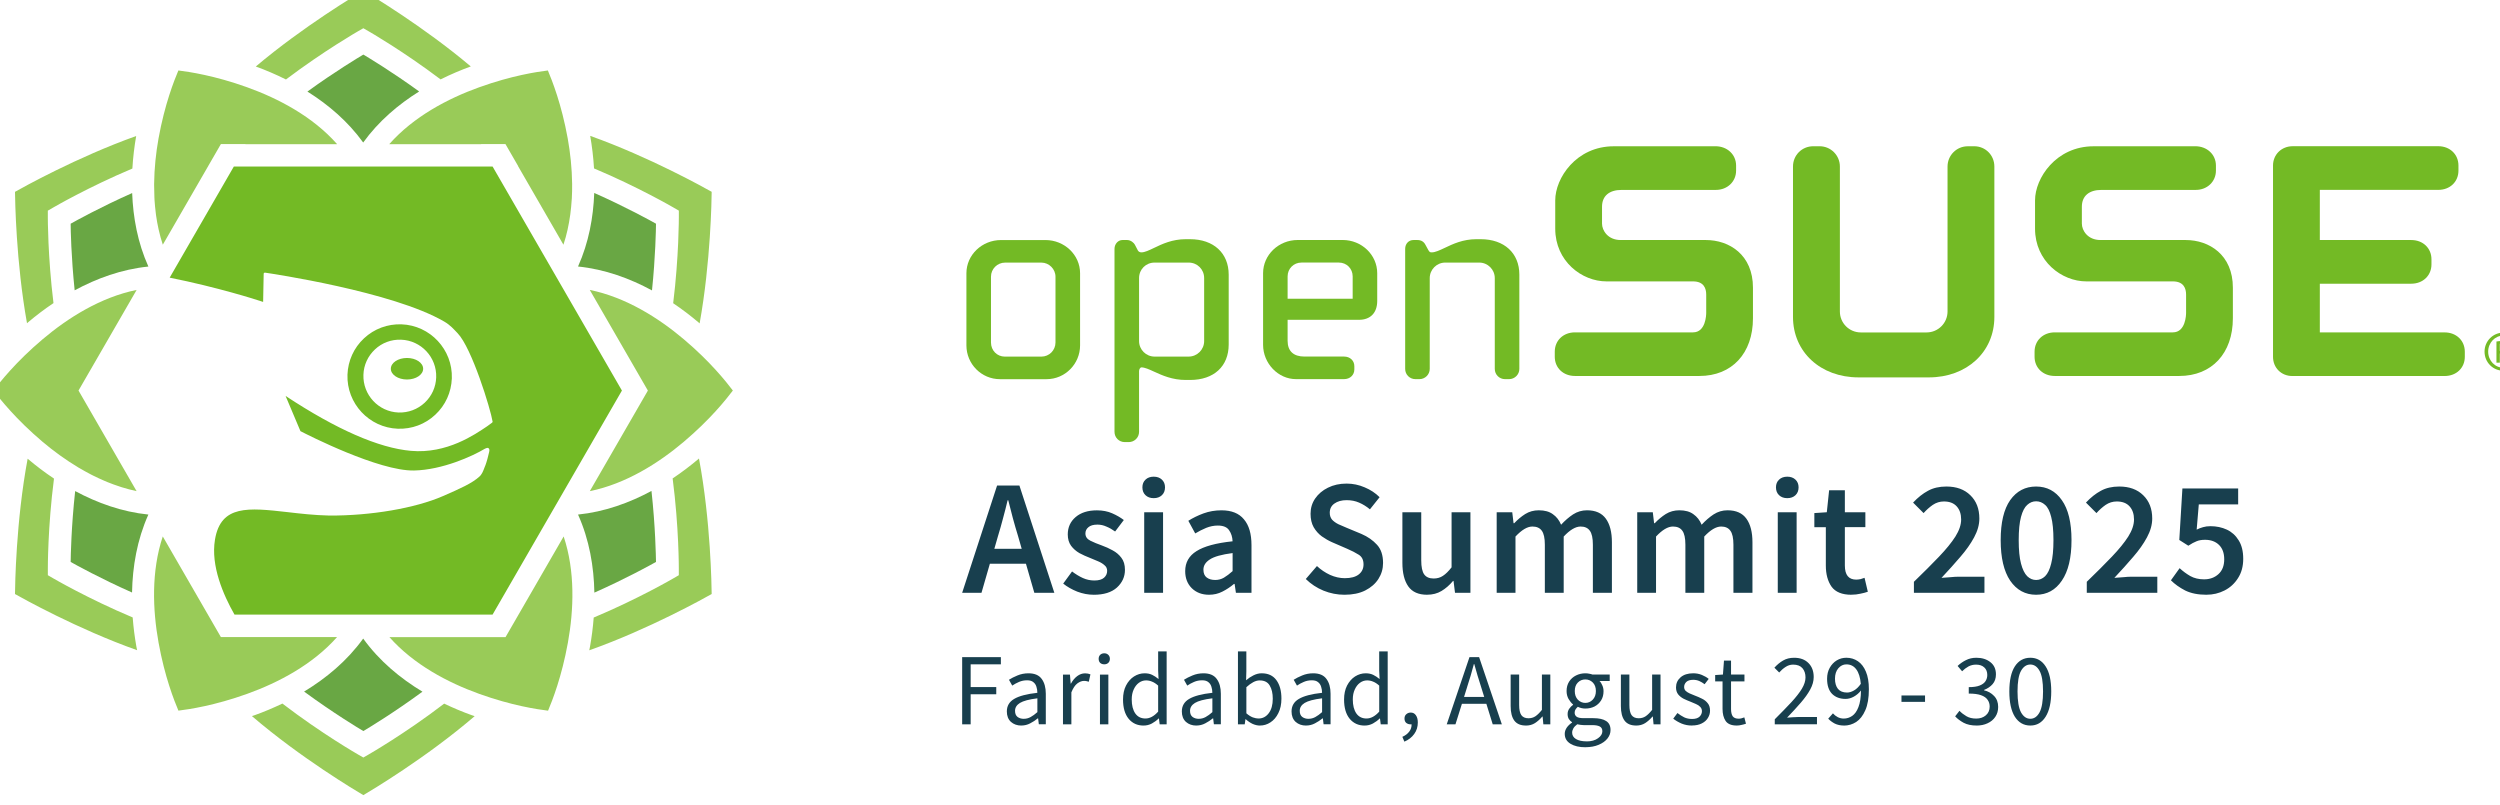 <?xml version="1.0" encoding="UTF-8" standalone="no"?>
<!-- Created with Inkscape (http://www.inkscape.org/) -->

<svg
   width="596.979"
   height="192.228"
   viewBox="0 0 157.951 50.86"
   version="1.1"
   id="svg1"
   xml:space="preserve"
   xmlns="http://www.w3.org/2000/svg"
   xmlns:svg="http://www.w3.org/2000/svg"><defs
     id="defs1" /><g
     id="g981"
     transform="matrix(1.584,0,0,1.584,-3406.8,-5102.399)"><g
       id="g980"><g
         id="g1828"
         transform="matrix(1.441,0,0,1.441,1999.537,3106.708)"
         style="fill:#73ba25;fill-opacity:1;stroke-width:1.024"><path
           d="m 149.612,83.51 c -1.046,0 -1.622,0.885 -1.622,1.496 v 0.785 c 0,0.901 0.736,1.459 1.418,1.459 h 2.396 c 0.302,0 0.365,0.198 0.365,0.364 v 0.507 c 0,0.054 -0.011,0.54 -0.365,0.54 h -3.268 c -0.325,0 -0.559,0.226 -0.559,0.535 v 0.14 c 0,0.308 0.235,0.532 0.559,0.532 h 3.445 c 0.901,0 1.482,-0.627 1.482,-1.597 v -0.847 c 0,-0.911 -0.655,-1.319 -1.305,-1.319 h -2.357 c -0.355,0 -0.516,-0.266 -0.516,-0.454 v -0.468 c 0,-0.295 0.197,-0.465 0.541,-0.465 h 2.609 c 0.32,0 0.561,-0.23 0.561,-0.534 v -0.14 c 0,-0.305 -0.245,-0.535 -0.572,-0.535 h -2.813 z"
           id="path1819"
           style="fill:#73ba25;fill-opacity:1;stroke-width:0.138" /><path
           d="m 159.408,83.51 c -0.309,0 -0.559,0.251 -0.559,0.561 v 4.012 c 0,0.321 -0.262,0.58 -0.58,0.58 h -1.821 c -0.319,0 -0.579,-0.258 -0.579,-0.58 V 84.07 c 0,-0.309 -0.251,-0.561 -0.561,-0.561 h -0.176 c -0.314,0 -0.561,0.248 -0.561,0.561 v 4.164 c 0,0.969 0.763,1.673 1.814,1.673 h 1.948 c 1.049,0 1.812,-0.703 1.812,-1.673 V 84.07 c 0,-0.313 -0.246,-0.561 -0.559,-0.561 h -0.177 z"
           id="path1820"
           style="fill:#73ba25;fill-opacity:1;stroke-width:0.138" /><path
           d="m 162.894,83.51 c -1.046,0 -1.623,0.885 -1.623,1.496 v 0.785 c 0,0.901 0.737,1.459 1.42,1.459 h 2.395 c 0.302,0 0.366,0.198 0.366,0.364 v 0.507 c 0,0.054 -0.011,0.54 -0.366,0.54 h -3.269 c -0.323,0 -0.559,0.226 -0.559,0.535 v 0.14 c 0,0.308 0.236,0.532 0.559,0.532 h 3.446 c 0.901,0 1.484,-0.627 1.484,-1.597 v -0.847 c 0,-0.911 -0.657,-1.319 -1.307,-1.319 h -2.357 c -0.356,0 -0.516,-0.266 -0.516,-0.454 v -0.468 c 0,-0.295 0.197,-0.465 0.541,-0.465 h 2.611 c 0.319,0 0.559,-0.23 0.559,-0.534 v -0.14 c 0,-0.305 -0.245,-0.535 -0.573,-0.535 h -2.812 z"
           id="path1821"
           style="fill:#73ba25;fill-opacity:1;stroke-width:0.138" /><path
           d="m 167.858,84.045 v 5.292 c 0,0.304 0.229,0.532 0.533,0.532 h 4.217 c 0.325,0 0.559,-0.224 0.559,-0.532 v -0.14 c 0,-0.309 -0.235,-0.535 -0.559,-0.535 h -3.454 V 87.314 h 2.531 c 0.324,0 0.559,-0.227 0.559,-0.535 v -0.14 c 0,-0.309 -0.235,-0.534 -0.559,-0.534 h -2.531 v -1.388 h 3.278 c 0.324,0 0.559,-0.223 0.559,-0.534 v -0.14 c 0,-0.309 -0.236,-0.535 -0.559,-0.535 l -4.029,4.04e-4 c -0.31,0 -0.545,0.231 -0.545,0.536 z"
           id="path1822"
           style="fill:#73ba25;fill-opacity:1;stroke-width:0.138" /><g
           transform="matrix(0.236,0,0,0.236,16.716,-9.326)"
           stroke-width="0"
           id="g1826"
           style="fill:#73ba25;fill-opacity:1"><path
             d="m 491.25,404.37 c -2.241,0 -4.065,1.744 -4.065,3.894 v 8.461 c 0,2.184 1.765,3.963 3.929,3.963 h 5.473 c 2.164,0 3.929,-1.779 3.929,-3.963 v -8.461 c 0,-2.149 -1.825,-3.894 -4.065,-3.894 z m -1.184,12.019 v -7.726 c 0,-0.906 0.744,-1.647 1.654,-1.647 h 4.264 c 0.89,0 1.648,0.758 1.648,1.647 v 7.726 c 0,0.912 -0.738,1.653 -1.648,1.653 h -4.296 c -0.912,0 -1.622,-0.725 -1.622,-1.653 z"
             id="path1823"
             style="fill:#73ba25;fill-opacity:1;stroke-width:0" /><path
             d="m 512.91,404.27 c -1.578,0 -2.768,0.564 -3.723,1.026 -0.582,0.279 -1.086,0.52 -1.477,0.52 -0.177,0 -0.328,-0.08 -0.408,-0.211 l -0.364,-0.696 c -0.091,-0.183 -0.456,-0.541 -0.907,-0.541 h -0.541 c -0.52,0 -0.936,0.467 -0.936,1.037 v 21.461 c 0,0.673 0.531,1.203 1.203,1.203 h 0.468 c 0.667,0 1.209,-0.536 1.209,-1.203 v -7.121 c 0,-0.211 0.137,-0.439 0.276,-0.439 0.391,0 0.895,0.229 1.477,0.496 0.955,0.439 2.145,0.98 3.723,0.98 h 0.505 c 2.794,0 4.532,-1.597 4.532,-4.162 v -8.192 c 0,-2.526 -1.775,-4.157 -4.532,-4.157 h -0.505 z m -5.475,11.952 v -7.39 c 0,-1.021 0.798,-1.818 1.818,-1.818 h 3.997 c 1.021,0 1.818,0.798 1.818,1.818 v 7.39 c 0,1.003 -0.818,1.818 -1.818,1.818 h -3.997 c -1.001,0 -1.818,-0.815 -1.818,-1.818 z"
             id="path1824"
             style="fill:#73ba25;fill-opacity:1;stroke-width:0" /><path
             d="m 521.98,408.26 v 8.398 c 0,2.178 1.768,4.025 3.854,4.025 h 5.647 c 0.698,0 1.203,-0.484 1.203,-1.141 v -0.37 c 0,-0.661 -0.505,-1.135 -1.203,-1.135 h -4.639 c -1.3,0 -1.986,-0.639 -1.986,-1.854 v -2.457 h 8.369 c 1.346,0 2.142,-0.821 2.142,-2.212 v -3.256 c 0,-2.149 -1.822,-3.894 -4.054,-3.894 l -5.273,0.001 c -2.24,0.002 -4.06,1.745 -4.06,3.895 z m 2.877,0.371 c 0,-0.907 0.713,-1.619 1.621,-1.619 h 4.396 c 0.906,0 1.613,0.712 1.613,1.619 v 2.622 h -7.631 c 10e-4,-0.342 10e-4,-2.622 10e-4,-2.622 z"
             id="path1825"
             style="fill:#73ba25;fill-opacity:1;stroke-width:0" /><path
             d="m 547,404.27 c -1.573,0 -2.76,0.564 -3.718,1.021 -0.596,0.28 -1.105,0.525 -1.521,0.525 -0.183,0 -0.257,-0.023 -0.399,-0.269 l -0.331,-0.604 c -0.19,-0.382 -0.513,-0.575 -0.949,-0.575 h -0.465 c -0.562,0 -0.972,0.438 -0.972,1.037 v 14.077 c 0,0.667 0.527,1.203 1.206,1.203 h 0.465 c 0.667,0 1.211,-0.542 1.211,-1.203 v -10.65 c 0,-0.998 0.815,-1.818 1.813,-1.818 h 3.999 c 1.001,0 1.816,0.82 1.816,1.818 v 10.65 c 0,0.667 0.53,1.203 1.203,1.203 h 0.47 c 0.667,0 1.209,-0.542 1.209,-1.203 v -11.055 c 0,-2.526 -1.776,-4.157 -4.535,-4.157 z"
             id="path1826"
             style="fill:#73ba25;fill-opacity:1;stroke-width:0" /></g><g
           transform="matrix(0.236,0,0,0.236,16.716,-9.326)"
           id="g1827"
           style="fill:#73ba25;fill-opacity:1;stroke-width:1.024"><path
             d="m 667.46,415.23 c 1.218,0 2.188,0.99 2.188,2.229 0,1.257 -0.971,2.237 -2.198,2.237 -1.218,0 -2.208,-0.98 -2.208,-2.237 0,-1.238 0.99,-2.229 2.208,-2.229 z m -0.01,0.346 c -0.98,0 -1.782,0.842 -1.782,1.882 0,1.06 0.802,1.891 1.792,1.891 0.99,0.011 1.782,-0.831 1.782,-1.881 0,-1.05 -0.792,-1.892 -1.782,-1.892 z m -0.416,3.179 h -0.396 v -2.485 c 0.208,-0.03 0.406,-0.06 0.703,-0.06 0.377,0 0.624,0.079 0.772,0.188 0.149,0.108 0.229,0.276 0.229,0.515 0,0.326 -0.218,0.524 -0.485,0.604 v 0.021 c 0.218,0.039 0.366,0.237 0.416,0.604 0.06,0.387 0.118,0.535 0.158,0.614 h -0.416 c -0.06,-0.079 -0.119,-0.307 -0.168,-0.634 -0.06,-0.316 -0.218,-0.436 -0.535,-0.436 h -0.277 v 1.069 z m 0,-1.377 h 0.287 c 0.327,0 0.604,-0.118 0.604,-0.426 0,-0.218 -0.158,-0.436 -0.604,-0.436 -0.129,0 -0.218,0.01 -0.287,0.021 z"
             fill="#73ba25"
             id="path1827"
             style="fill:#73ba25;fill-opacity:1;stroke-width:1.024" /></g></g><path
         style="font-weight:600;font-size:6.541px;line-height:0.75;font-family:'Source Sans Pro';-inkscape-font-specification:'Source Sans Pro Semi-Bold';letter-spacing:0.092px;word-spacing:0px;fill:#183f4e;stroke-width:4.295;stroke-linecap:round;stroke-linejoin:round;paint-order:markers fill stroke"
         d="m 2190.568,3242.579 -0.15,0.523 h 1.092 l -0.15,-0.523 q -0.105,-0.34 -0.203,-0.7 -0.091,-0.36 -0.183,-0.713 h -0.026 q -0.085,0.36 -0.183,0.719 -0.092,0.353 -0.196,0.693 z m -1.433,2.276 1.393,-4.278 h 0.89 l 1.393,4.278 h -0.798 l -0.334,-1.158 h -1.439 l -0.334,1.158 z m 5.246,0.079 q -0.327,0 -0.654,-0.124 -0.327,-0.131 -0.562,-0.321 l 0.353,-0.484 q 0.216,0.164 0.432,0.262 0.216,0.098 0.458,0.098 0.262,0 0.386,-0.111 0.124,-0.111 0.124,-0.275 0,-0.137 -0.105,-0.222 -0.098,-0.091 -0.255,-0.157 -0.157,-0.072 -0.327,-0.137 -0.209,-0.079 -0.419,-0.19 -0.203,-0.118 -0.334,-0.294 -0.131,-0.183 -0.131,-0.451 0,-0.425 0.314,-0.693 0.314,-0.268 0.85,-0.268 0.34,0 0.608,0.118 0.268,0.118 0.464,0.268 l -0.347,0.458 q -0.17,-0.124 -0.347,-0.196 -0.17,-0.079 -0.36,-0.079 -0.242,0 -0.36,0.105 -0.118,0.098 -0.118,0.248 0,0.19 0.196,0.288 0.196,0.098 0.458,0.19 0.222,0.079 0.432,0.196 0.209,0.111 0.347,0.294 0.144,0.183 0.144,0.484 0,0.412 -0.321,0.706 -0.321,0.288 -0.929,0.288 z m 2.015,-0.079 v -3.212 h 0.752 v 3.212 z m 0.379,-3.774 q -0.203,0 -0.327,-0.118 -0.124,-0.118 -0.124,-0.314 0,-0.19 0.124,-0.307 0.124,-0.118 0.327,-0.118 0.203,0 0.327,0.118 0.124,0.118 0.124,0.307 0,0.196 -0.124,0.314 -0.124,0.118 -0.327,0.118 z m 2.205,3.853 q -0.419,0 -0.687,-0.262 -0.262,-0.262 -0.262,-0.68 0,-0.517 0.451,-0.798 0.451,-0.288 1.439,-0.392 -0.01,-0.255 -0.137,-0.438 -0.124,-0.19 -0.451,-0.19 -0.235,0 -0.464,0.092 -0.222,0.092 -0.438,0.222 l -0.275,-0.504 q 0.268,-0.17 0.602,-0.294 0.34,-0.124 0.72,-0.124 0.602,0 0.896,0.36 0.301,0.353 0.301,1.027 v 1.903 h -0.621 l -0.052,-0.353 h -0.026 q -0.216,0.183 -0.464,0.307 -0.242,0.124 -0.53,0.124 z m 0.242,-0.589 q 0.196,0 0.353,-0.092 0.164,-0.098 0.347,-0.262 v -0.72 q -0.654,0.085 -0.909,0.255 -0.255,0.164 -0.255,0.406 0,0.216 0.131,0.314 0.131,0.098 0.334,0.098 z m 5.162,0.589 q -0.432,0 -0.837,-0.164 -0.399,-0.164 -0.706,-0.464 l 0.445,-0.517 q 0.229,0.216 0.523,0.353 0.294,0.131 0.589,0.131 0.366,0 0.556,-0.15 0.19,-0.15 0.19,-0.399 0,-0.268 -0.19,-0.386 -0.183,-0.118 -0.471,-0.242 l -0.589,-0.255 q -0.209,-0.092 -0.412,-0.235 -0.196,-0.144 -0.327,-0.366 -0.124,-0.222 -0.124,-0.536 0,-0.34 0.183,-0.608 0.19,-0.275 0.51,-0.432 0.327,-0.164 0.746,-0.164 0.373,0 0.72,0.15 0.347,0.144 0.595,0.393 l -0.386,0.484 q -0.203,-0.17 -0.432,-0.268 -0.222,-0.098 -0.497,-0.098 -0.301,0 -0.49,0.137 -0.183,0.131 -0.183,0.366 0,0.164 0.092,0.275 0.098,0.105 0.255,0.183 0.157,0.072 0.334,0.144 l 0.582,0.242 q 0.379,0.164 0.621,0.432 0.242,0.262 0.242,0.726 0,0.347 -0.183,0.634 -0.183,0.288 -0.53,0.464 -0.34,0.17 -0.824,0.17 z m 3.297,0 q -0.517,0 -0.752,-0.334 -0.235,-0.334 -0.235,-0.942 v -2.015 h 0.752 v 1.917 q 0,0.399 0.118,0.562 0.118,0.164 0.379,0.164 0.209,0 0.366,-0.105 0.164,-0.105 0.347,-0.34 v -2.198 h 0.752 v 3.212 h -0.615 l -0.059,-0.471 h -0.02 q -0.209,0.249 -0.458,0.399 -0.249,0.15 -0.576,0.15 z m 2.774,-0.079 v -3.212 h 0.621 l 0.052,0.438 h 0.026 q 0.203,-0.216 0.438,-0.366 0.242,-0.15 0.543,-0.15 0.353,0 0.562,0.157 0.216,0.15 0.327,0.419 0.229,-0.248 0.477,-0.412 0.255,-0.164 0.556,-0.164 0.51,0 0.752,0.334 0.242,0.334 0.242,0.942 v 2.015 h -0.759 v -1.917 q 0,-0.399 -0.124,-0.562 -0.118,-0.164 -0.366,-0.164 -0.301,0 -0.674,0.399 v 2.244 h -0.752 v -1.917 q 0,-0.399 -0.124,-0.562 -0.118,-0.164 -0.373,-0.164 -0.301,0 -0.674,0.399 v 2.244 z m 5.606,0 v -3.212 h 0.621 l 0.052,0.438 h 0.026 q 0.203,-0.216 0.438,-0.366 0.242,-0.15 0.543,-0.15 0.353,0 0.562,0.157 0.216,0.15 0.327,0.419 0.229,-0.248 0.477,-0.412 0.255,-0.164 0.556,-0.164 0.51,0 0.752,0.334 0.242,0.334 0.242,0.942 v 2.015 h -0.759 v -1.917 q 0,-0.399 -0.124,-0.562 -0.118,-0.164 -0.366,-0.164 -0.301,0 -0.674,0.399 v 2.244 h -0.752 v -1.917 q 0,-0.399 -0.124,-0.562 -0.118,-0.164 -0.373,-0.164 -0.301,0 -0.674,0.399 v 2.244 z m 5.606,0 v -3.212 h 0.752 v 3.212 z m 0.379,-3.774 q -0.203,0 -0.327,-0.118 -0.124,-0.118 -0.124,-0.314 0,-0.19 0.124,-0.307 0.124,-0.118 0.327,-0.118 0.203,0 0.327,0.118 0.124,0.118 0.124,0.307 0,0.196 -0.124,0.314 -0.124,0.118 -0.327,0.118 z m 2.558,3.853 q -0.556,0 -0.791,-0.321 -0.229,-0.327 -0.229,-0.844 v -1.53 h -0.458 v -0.563 l 0.497,-0.033 0.092,-0.876 h 0.628 v 0.876 h 0.818 v 0.595 h -0.818 v 1.53 q 0,0.562 0.451,0.562 0.085,0 0.177,-0.02 0.092,-0.026 0.157,-0.052 l 0.131,0.556 q -0.131,0.046 -0.301,0.079 -0.164,0.039 -0.353,0.039 z m 2.493,-0.079 v -0.438 q 0.582,-0.562 1.001,-1.001 0.425,-0.445 0.654,-0.804 0.229,-0.366 0.229,-0.68 0,-0.327 -0.177,-0.523 -0.177,-0.196 -0.51,-0.196 -0.242,0 -0.445,0.137 -0.196,0.137 -0.366,0.327 l -0.419,-0.419 q 0.288,-0.307 0.595,-0.471 0.307,-0.17 0.733,-0.17 0.602,0 0.955,0.347 0.36,0.347 0.36,0.929 0,0.366 -0.209,0.752 -0.203,0.379 -0.549,0.778 -0.34,0.399 -0.752,0.837 0.164,-0.013 0.353,-0.026 0.19,-0.02 0.34,-0.02 h 1.02 v 0.641 z m 4.873,0.079 q -0.647,0 -1.033,-0.562 -0.379,-0.563 -0.379,-1.616 0,-1.053 0.379,-1.596 0.386,-0.543 1.033,-0.543 0.648,0 1.027,0.543 0.386,0.543 0.386,1.596 0,1.053 -0.386,1.616 -0.379,0.562 -1.027,0.562 z m 0,-0.589 q 0.203,0 0.36,-0.15 0.157,-0.157 0.242,-0.504 0.091,-0.347 0.091,-0.935 0,-0.589 -0.091,-0.929 -0.085,-0.34 -0.242,-0.477 -0.157,-0.144 -0.36,-0.144 -0.196,0 -0.353,0.144 -0.157,0.137 -0.248,0.477 -0.092,0.34 -0.092,0.929 0,0.589 0.092,0.935 0.091,0.347 0.248,0.504 0.157,0.15 0.353,0.15 z m 2.022,0.51 v -0.438 q 0.582,-0.562 1.001,-1.001 0.425,-0.445 0.654,-0.804 0.229,-0.366 0.229,-0.68 0,-0.327 -0.177,-0.523 -0.177,-0.196 -0.51,-0.196 -0.242,0 -0.445,0.137 -0.196,0.137 -0.366,0.327 l -0.419,-0.419 q 0.288,-0.307 0.595,-0.471 0.307,-0.17 0.733,-0.17 0.602,0 0.955,0.347 0.36,0.347 0.36,0.929 0,0.366 -0.209,0.752 -0.203,0.379 -0.549,0.778 -0.34,0.399 -0.752,0.837 0.164,-0.013 0.353,-0.026 0.19,-0.02 0.34,-0.02 h 1.02 v 0.641 z m 4.775,0.079 q -0.504,0 -0.85,-0.17 -0.34,-0.177 -0.569,-0.406 l 0.347,-0.484 q 0.19,0.177 0.425,0.314 0.235,0.131 0.549,0.131 0.347,0 0.576,-0.209 0.229,-0.209 0.229,-0.589 0,-0.373 -0.209,-0.576 -0.209,-0.203 -0.556,-0.203 -0.203,0 -0.34,0.059 -0.137,0.052 -0.327,0.177 l -0.36,-0.229 0.124,-2.054 h 2.224 v 0.634 h -1.57 l -0.085,1.007 q 0.131,-0.065 0.255,-0.098 0.131,-0.039 0.294,-0.039 0.36,0 0.654,0.137 0.294,0.137 0.471,0.425 0.183,0.288 0.183,0.739 0,0.451 -0.209,0.772 -0.203,0.321 -0.536,0.491 -0.334,0.17 -0.719,0.17 z"
         id="text1828"
         aria-label="Asia Summit 2025" /><path
         d="m 2189.135,3250.103 v -2.68 h 1.544 v 0.286 h -1.205 v 0.907 h 1.021 v 0.286 h -1.021 v 1.201 z m 2.362,0.049 q -0.249,0 -0.417,-0.147 -0.163,-0.151 -0.163,-0.417 0,-0.327 0.29,-0.498 0.294,-0.176 0.927,-0.245 0,-0.127 -0.037,-0.241 -0.033,-0.114 -0.123,-0.184 -0.086,-0.074 -0.249,-0.074 -0.172,0 -0.323,0.065 -0.151,0.065 -0.27,0.147 l -0.131,-0.233 q 0.139,-0.09 0.339,-0.172 0.204,-0.086 0.441,-0.086 0.364,0 0.527,0.225 0.163,0.221 0.163,0.592 v 1.217 h -0.278 l -0.029,-0.237 h -0.012 q -0.139,0.114 -0.306,0.2 -0.163,0.086 -0.351,0.086 z m 0.098,-0.27 q 0.143,0 0.27,-0.07 0.127,-0.069 0.27,-0.196 v -0.551 q -0.494,0.061 -0.695,0.184 -0.196,0.122 -0.196,0.315 0,0.168 0.102,0.245 0.102,0.074 0.249,0.074 z m 1.561,0.221 v -1.985 h 0.278 l 0.029,0.359 h 0.012 q 0.102,-0.188 0.249,-0.298 0.147,-0.11 0.315,-0.11 0.118,0 0.212,0.041 l -0.065,0.294 q -0.049,-0.016 -0.09,-0.024 -0.041,-0.01 -0.102,-0.01 -0.127,0 -0.266,0.102 -0.135,0.102 -0.237,0.355 v 1.275 z m 1.475,0 v -1.985 h 0.335 v 1.985 z m 0.172,-2.394 q -0.098,0 -0.163,-0.057 -0.061,-0.061 -0.061,-0.163 0,-0.098 0.061,-0.159 0.065,-0.061 0.163,-0.061 0.098,0 0.159,0.061 0.065,0.061 0.065,0.159 0,0.102 -0.065,0.163 -0.061,0.057 -0.159,0.057 z m 1.569,2.443 q -0.372,0 -0.596,-0.27 -0.225,-0.274 -0.225,-0.768 0,-0.323 0.118,-0.556 0.122,-0.237 0.319,-0.364 0.2,-0.127 0.425,-0.127 0.172,0 0.298,0.061 0.127,0.061 0.257,0.168 l -0.016,-0.339 v -0.764 h 0.339 v 2.909 h -0.278 l -0.029,-0.233 h -0.012 q -0.114,0.114 -0.27,0.2 -0.155,0.082 -0.331,0.082 z m 0.074,-0.282 q 0.261,0 0.506,-0.274 v -1.038 q -0.127,-0.114 -0.245,-0.159 -0.114,-0.049 -0.237,-0.049 -0.159,0 -0.29,0.098 -0.127,0.094 -0.204,0.266 -0.078,0.168 -0.078,0.396 0,0.355 0.143,0.56 0.143,0.2 0.405,0.2 z m 2.031,0.282 q -0.249,0 -0.417,-0.147 -0.163,-0.151 -0.163,-0.417 0,-0.327 0.29,-0.498 0.294,-0.176 0.927,-0.245 0,-0.127 -0.037,-0.241 -0.033,-0.114 -0.122,-0.184 -0.086,-0.074 -0.249,-0.074 -0.172,0 -0.323,0.065 -0.151,0.065 -0.27,0.147 l -0.131,-0.233 q 0.139,-0.09 0.339,-0.172 0.204,-0.086 0.441,-0.086 0.364,0 0.527,0.225 0.164,0.221 0.164,0.592 v 1.217 h -0.278 l -0.029,-0.237 h -0.012 q -0.139,0.114 -0.306,0.2 -0.163,0.086 -0.351,0.086 z m 0.098,-0.27 q 0.143,0 0.27,-0.07 0.127,-0.069 0.27,-0.196 v -0.551 q -0.494,0.061 -0.695,0.184 -0.196,0.122 -0.196,0.315 0,0.168 0.102,0.245 0.102,0.074 0.249,0.074 z m 2.439,0.27 q -0.139,0 -0.29,-0.065 -0.147,-0.069 -0.278,-0.188 h -0.012 l -0.029,0.204 h -0.27 v -2.909 h 0.335 v 0.792 l -0.01,0.359 q 0.135,-0.118 0.294,-0.196 0.163,-0.082 0.327,-0.082 0.388,0 0.588,0.274 0.2,0.274 0.2,0.735 0,0.339 -0.123,0.58 -0.118,0.241 -0.315,0.368 -0.192,0.127 -0.421,0.127 z m -0.057,-0.282 q 0.245,0 0.404,-0.208 0.163,-0.212 0.163,-0.58 0,-0.327 -0.122,-0.527 -0.118,-0.204 -0.4,-0.204 -0.127,0 -0.257,0.07 -0.131,0.069 -0.274,0.2 v 1.042 q 0.131,0.114 0.257,0.163 0.131,0.045 0.229,0.045 z m 1.896,0.282 q -0.249,0 -0.417,-0.147 -0.163,-0.151 -0.163,-0.417 0,-0.327 0.29,-0.498 0.294,-0.176 0.927,-0.245 0,-0.127 -0.037,-0.241 -0.033,-0.114 -0.122,-0.184 -0.086,-0.074 -0.249,-0.074 -0.172,0 -0.323,0.065 -0.151,0.065 -0.27,0.147 l -0.131,-0.233 q 0.139,-0.09 0.339,-0.172 0.204,-0.086 0.441,-0.086 0.364,0 0.527,0.225 0.164,0.221 0.164,0.592 v 1.217 h -0.278 l -0.029,-0.237 h -0.012 q -0.139,0.114 -0.306,0.2 -0.163,0.086 -0.351,0.086 z m 0.098,-0.27 q 0.143,0 0.27,-0.07 0.127,-0.069 0.27,-0.196 v -0.551 q -0.494,0.061 -0.695,0.184 -0.196,0.122 -0.196,0.315 0,0.168 0.102,0.245 0.102,0.074 0.249,0.074 z m 2.239,0.27 q -0.372,0 -0.597,-0.27 -0.225,-0.274 -0.225,-0.768 0,-0.323 0.118,-0.556 0.123,-0.237 0.319,-0.364 0.2,-0.127 0.425,-0.127 0.172,0 0.298,0.061 0.127,0.061 0.257,0.168 l -0.016,-0.339 v -0.764 h 0.339 v 2.909 h -0.278 l -0.029,-0.233 h -0.012 q -0.114,0.114 -0.27,0.2 -0.155,0.082 -0.331,0.082 z m 0.073,-0.282 q 0.262,0 0.507,-0.274 v -1.038 q -0.127,-0.114 -0.245,-0.159 -0.114,-0.049 -0.237,-0.049 -0.159,0 -0.29,0.098 -0.127,0.094 -0.204,0.266 -0.078,0.168 -0.078,0.396 0,0.355 0.143,0.56 0.143,0.2 0.404,0.2 z m 1.512,0.927 -0.082,-0.196 q 0.176,-0.078 0.274,-0.208 0.098,-0.127 0.094,-0.29 -0.01,0 -0.02,0 -0.012,0 -0.021,0 -0.098,0 -0.172,-0.057 -0.07,-0.061 -0.07,-0.176 0,-0.11 0.073,-0.172 0.074,-0.065 0.176,-0.065 0.131,0 0.204,0.106 0.078,0.106 0.078,0.29 0,0.262 -0.143,0.458 -0.143,0.2 -0.392,0.306 z m 2.505,-2.194 -0.127,0.408 h 0.805 l -0.127,-0.408 q -0.073,-0.225 -0.139,-0.445 -0.065,-0.225 -0.131,-0.458 h -0.016 q -0.061,0.233 -0.127,0.458 -0.065,0.221 -0.139,0.445 z m -0.817,1.499 0.907,-2.68 h 0.384 l 0.907,2.68 h -0.364 l -0.253,-0.817 h -0.976 l -0.257,0.817 z m 3.158,0.049 q -0.315,0 -0.462,-0.196 -0.147,-0.2 -0.147,-0.58 v -1.258 h 0.339 v 1.213 q 0,0.278 0.086,0.404 0.09,0.127 0.286,0.127 0.155,0 0.274,-0.078 0.123,-0.082 0.262,-0.257 v -1.409 h 0.335 v 1.985 h -0.278 l -0.029,-0.31 h -0.012 q -0.139,0.163 -0.294,0.262 -0.155,0.098 -0.359,0.098 z m 2.37,0.866 q -0.364,0 -0.592,-0.139 -0.229,-0.139 -0.229,-0.396 0,-0.127 0.078,-0.245 0.078,-0.114 0.212,-0.204 v -0.016 q -0.073,-0.045 -0.127,-0.127 -0.049,-0.082 -0.049,-0.196 0,-0.127 0.07,-0.221 0.069,-0.094 0.147,-0.147 v -0.016 q -0.098,-0.082 -0.18,-0.221 -0.078,-0.139 -0.078,-0.315 0,-0.216 0.102,-0.376 0.102,-0.159 0.274,-0.245 0.172,-0.086 0.372,-0.086 0.082,0 0.155,0.016 0.074,0.012 0.127,0.033 h 0.69 v 0.257 h -0.409 q 0.07,0.065 0.114,0.176 0.049,0.106 0.049,0.233 0,0.212 -0.098,0.368 -0.098,0.155 -0.261,0.241 -0.164,0.082 -0.368,0.082 -0.159,0 -0.298,-0.07 -0.053,0.045 -0.09,0.102 -0.037,0.053 -0.037,0.135 0,0.094 0.074,0.155 0.078,0.061 0.278,0.061 h 0.384 q 0.347,0 0.519,0.114 0.176,0.11 0.176,0.359 0,0.184 -0.123,0.339 -0.123,0.155 -0.347,0.249 -0.225,0.098 -0.535,0.098 z m 0,-1.769 q 0.172,0 0.294,-0.127 0.127,-0.131 0.127,-0.347 0,-0.216 -0.123,-0.339 -0.123,-0.123 -0.298,-0.123 -0.176,0 -0.298,0.123 -0.123,0.123 -0.123,0.339 0,0.216 0.123,0.347 0.127,0.127 0.298,0.127 z m 0.049,1.536 q 0.286,0 0.458,-0.127 0.172,-0.123 0.172,-0.278 0,-0.139 -0.106,-0.192 -0.102,-0.053 -0.294,-0.053 h -0.343 q -0.057,0 -0.127,-0.01 -0.065,-0.01 -0.131,-0.024 -0.106,0.078 -0.155,0.163 -0.049,0.086 -0.049,0.172 0,0.159 0.151,0.253 0.155,0.094 0.425,0.094 z m 1.978,-0.633 q -0.315,0 -0.462,-0.196 -0.147,-0.2 -0.147,-0.58 v -1.258 h 0.339 v 1.213 q 0,0.278 0.086,0.404 0.09,0.127 0.286,0.127 0.155,0 0.274,-0.078 0.122,-0.082 0.261,-0.257 v -1.409 h 0.335 v 1.985 h -0.278 l -0.029,-0.31 h -0.012 q -0.139,0.163 -0.294,0.262 -0.155,0.098 -0.359,0.098 z m 2.219,0 q -0.212,0 -0.405,-0.078 -0.192,-0.082 -0.335,-0.196 l 0.168,-0.225 q 0.131,0.102 0.27,0.172 0.139,0.065 0.315,0.065 0.196,0 0.294,-0.09 0.098,-0.094 0.098,-0.221 0,-0.102 -0.069,-0.172 -0.065,-0.07 -0.172,-0.114 -0.102,-0.049 -0.212,-0.09 -0.139,-0.053 -0.274,-0.118 -0.135,-0.07 -0.221,-0.176 -0.086,-0.11 -0.086,-0.278 0,-0.241 0.18,-0.4 0.184,-0.163 0.507,-0.163 0.184,0 0.343,0.065 0.159,0.065 0.274,0.159 l -0.163,0.212 q -0.102,-0.078 -0.212,-0.127 -0.11,-0.049 -0.241,-0.049 -0.188,0 -0.278,0.086 -0.086,0.086 -0.086,0.2 0,0.094 0.061,0.155 0.061,0.057 0.159,0.102 0.098,0.041 0.208,0.086 0.143,0.053 0.282,0.123 0.139,0.065 0.229,0.18 0.094,0.11 0.094,0.298 0,0.159 -0.086,0.294 -0.082,0.135 -0.245,0.216 -0.159,0.082 -0.396,0.082 z m 1.794,0 q -0.319,0 -0.445,-0.184 -0.122,-0.184 -0.122,-0.478 v -1.099 h -0.294 v -0.253 l 0.31,-0.02 0.041,-0.556 h 0.282 v 0.556 h 0.535 v 0.274 h -0.535 v 1.103 q 0,0.184 0.065,0.286 0.07,0.098 0.241,0.098 0.053,0 0.114,-0.016 0.061,-0.021 0.11,-0.037 l 0.065,0.253 q -0.082,0.029 -0.18,0.049 -0.094,0.024 -0.188,0.024 z m 1.516,-0.049 v -0.2 q 0.392,-0.392 0.666,-0.686 0.274,-0.298 0.417,-0.535 0.143,-0.241 0.143,-0.449 0,-0.225 -0.122,-0.368 -0.123,-0.143 -0.372,-0.143 -0.163,0 -0.302,0.094 -0.139,0.09 -0.253,0.221 l -0.192,-0.192 q 0.163,-0.18 0.347,-0.286 0.188,-0.11 0.441,-0.11 0.364,0 0.572,0.212 0.208,0.208 0.208,0.556 0,0.245 -0.139,0.498 -0.135,0.249 -0.376,0.527 -0.237,0.274 -0.547,0.596 0.106,-0.01 0.221,-0.016 0.114,-0.01 0.216,-0.01 h 0.756 v 0.29 z m 2.402,-1.818 q 0,0.253 0.118,0.404 0.123,0.147 0.364,0.147 0.131,0 0.274,-0.082 0.147,-0.082 0.274,-0.266 -0.033,-0.38 -0.18,-0.576 -0.147,-0.2 -0.396,-0.2 -0.188,0 -0.323,0.159 -0.131,0.155 -0.131,0.413 z m 0.36,1.867 q -0.208,0 -0.368,-0.078 -0.155,-0.082 -0.262,-0.196 l 0.188,-0.212 q 0.082,0.094 0.192,0.151 0.114,0.057 0.237,0.057 0.184,0 0.339,-0.106 0.155,-0.106 0.249,-0.351 0.098,-0.245 0.102,-0.662 -0.123,0.155 -0.286,0.245 -0.163,0.09 -0.327,0.09 -0.335,0 -0.539,-0.2 -0.2,-0.204 -0.2,-0.605 0,-0.249 0.106,-0.437 0.106,-0.188 0.278,-0.294 0.176,-0.106 0.384,-0.106 0.257,0 0.462,0.139 0.204,0.139 0.319,0.417 0.118,0.278 0.118,0.699 0,0.523 -0.143,0.842 -0.139,0.319 -0.364,0.466 -0.225,0.143 -0.486,0.143 z m 2.292,-0.944 v -0.257 h 0.94 v 0.257 z m 2.999,0.944 q -0.31,0 -0.519,-0.11 -0.208,-0.114 -0.339,-0.257 l 0.172,-0.221 q 0.118,0.123 0.278,0.216 0.159,0.094 0.388,0.094 0.237,0 0.388,-0.131 0.151,-0.131 0.151,-0.347 0,-0.155 -0.082,-0.27 -0.078,-0.118 -0.262,-0.184 -0.18,-0.065 -0.49,-0.065 v -0.257 q 0.278,0 0.437,-0.065 0.163,-0.065 0.233,-0.176 0.069,-0.11 0.069,-0.245 0,-0.192 -0.122,-0.302 -0.118,-0.11 -0.327,-0.11 -0.164,0 -0.302,0.073 -0.135,0.074 -0.253,0.192 l -0.18,-0.212 q 0.151,-0.143 0.335,-0.233 0.184,-0.094 0.413,-0.094 0.339,0 0.56,0.176 0.221,0.172 0.221,0.486 0,0.237 -0.131,0.388 -0.131,0.151 -0.343,0.233 v 0.016 q 0.237,0.053 0.4,0.225 0.163,0.168 0.163,0.437 0,0.229 -0.114,0.396 -0.114,0.168 -0.31,0.257 -0.192,0.09 -0.433,0.09 z m 2.141,0 q -0.392,0 -0.617,-0.351 -0.221,-0.355 -0.221,-1.009 0,-0.658 0.221,-1.001 0.225,-0.343 0.617,-0.343 0.388,0 0.609,0.343 0.225,0.343 0.225,1.001 0,0.654 -0.225,1.009 -0.221,0.351 -0.609,0.351 z m 0,-0.27 q 0.229,0 0.368,-0.257 0.139,-0.261 0.139,-0.833 0,-0.572 -0.139,-0.821 -0.139,-0.253 -0.368,-0.253 -0.229,0 -0.372,0.253 -0.139,0.249 -0.139,0.821 0,0.572 0.139,0.833 0.143,0.257 0.372,0.257 z"
         id="text1829"
         style="font-size:4.085px;line-height:0.75;font-family:'Source Sans Pro';-inkscape-font-specification:'Source Sans Pro';letter-spacing:0.057px;word-spacing:0px;fill:#183f4e;stroke-width:2.682;stroke-linecap:round;stroke-linejoin:round;paint-order:markers fill stroke"
         aria-label="Faridabad, August 29 - 30" /></g><g
       id="g942-0"
       transform="matrix(0.484,0,0,0.484,1165.68,1759.714)"><path
         id="path924-0"
         style="color:#000000;fill:#73ba25;stroke-width:0.118;stroke-linecap:square;-inkscape-stroke:none;paint-order:fill markers stroke"
         d="m 2054.556,3033.346 -5.288,9.158 c 3.936,0.792 7.066,1.787 7.701,2 0.01,-0.233 0.045,-2.317 0.045,-2.317 0,0 0,-0.047 0.029,-0.072 0.033,-0.023 0.081,-0.023 0.081,-0.023 h 5e-4 c 0.471,0.068 10.527,1.559 14.765,4.029 0.523,0.306 0.783,0.631 1.105,0.961 1.172,1.212 2.719,6.251 2.886,7.29 0.01,0.041 -0.043,0.08 -0.066,0.101 l -6e-4,-5e-4 c -0.12,0.094 -0.25,0.192 -0.382,0.279 -1.003,0.673 -3.314,2.29 -6.278,2.026 -2.663,-0.235 -6.141,-1.762 -10.335,-4.526 0.412,0.966 0.818,1.934 1.225,2.902 0.607,0.316 6.47,3.302 9.363,3.244 2.33,-0.048 4.823,-1.185 5.82,-1.785 0,0 0.219,-0.13 0.314,-0.058 0.106,0.081 0.077,0.204 0.052,0.33 -0.061,0.286 -0.201,0.808 -0.296,1.056 l -0.081,0.203 c -0.114,0.306 -0.224,0.589 -0.435,0.765 -0.588,0.534 -1.525,0.959 -2.994,1.598 -2.27,0.993 -5.955,1.626 -9.375,1.603 -1.225,-0.027 -2.408,-0.162 -3.447,-0.284 -3.184,-0.359 -5.486,-0.622 -5.964,2.27 -0.36,2.156 0.688,4.558 1.611,6.179 h 21.265 l 10.661,-18.465 -10.661,-18.465 z m 13.813,13.004 c -1.149,-0.037 -2.246,0.369 -3.086,1.153 -0.84,0.782 -1.321,1.848 -1.364,2.997 -0.079,2.37 1.781,4.367 4.149,4.454 1.155,0.039 2.248,-0.366 3.089,-1.155 0.838,-0.78 1.318,-1.846 1.363,-2.995 0.081,-2.367 -1.781,-4.369 -4.151,-4.454 z m -0.035,1.267 c 1.656,0.059 2.954,1.45 2.897,3.106 -0.026,0.799 -0.362,1.54 -0.947,2.088 -0.586,0.547 -1.352,0.832 -2.156,0.807 -1.653,-0.061 -2.95,-1.454 -2.894,-3.111 0.024,-0.801 0.368,-1.542 0.951,-2.089 0.583,-0.546 1.345,-0.83 2.149,-0.801 z m 0.49,1.506 c -0.736,0 -1.331,0.397 -1.331,0.889 0,0.488 0.595,0.886 1.331,0.886 0.736,0 1.332,-0.398 1.332,-0.886 0,-0.493 -0.596,-0.889 -1.332,-0.889 z" /><g
         id="g941-8"><path
           id="path926-4"
           style="color:#000000;fill:#99cb58;stroke-linecap:square;-inkscape-stroke:none;paint-order:fill markers stroke"
           d="m 2065.227,3018.85 c -0.552,0.326 -4.932,2.937 -8.863,6.253 0.814,0.296 1.651,0.652 2.486,1.069 3.106,-2.346 5.913,-3.957 5.913,-3.957 l 0.463,-0.266 0.463,0.266 c 0,0 2.802,1.608 5.904,3.951 0.836,-0.417 1.674,-0.773 2.489,-1.068 -3.928,-3.313 -8.302,-5.921 -8.855,-6.248 z m -15.242,6.578 v 5e-4 c -0.349,0.829 -1.128,2.785 -1.637,5.607 -0.212,1.179 -0.347,2.448 -0.362,3.739 0,4e-4 0,6e-4 0,0 -3e-4,0.032 0,0.064 0,0.096 0,0.338 0.01,0.676 0.023,1.016 0,0.082 0.01,0.163 0.012,0.244 0.022,0.344 0.056,0.686 0.099,1.029 0.01,0.065 0.014,0.129 0.023,0.193 0.055,0.392 0.124,0.781 0.211,1.167 0,0.014 0.01,0.027 0.01,0.041 0.094,0.413 0.203,0.824 0.338,1.227 v 0 l 3.744,-6.485 c -10e-5,0 -3e-4,-1e-4 -5e-4,0 l 1.043,-1.807 h 2.029 c 0,0 -0.01,0.01 -0.01,0.01 h 7.544 c 0,0 -0.01,-0.01 -0.01,-0.01 h 0.02 c -2.006,-2.265 -4.815,-3.748 -7.404,-4.679 -2.699,-0.971 -4.78,-1.275 -5.674,-1.387 z m 30.463,0 c -0.893,0.112 -2.975,0.416 -5.673,1.387 -2.59,0.932 -5.398,2.414 -7.404,4.679 h 0.015 c 0,0 0,0 -0.01,0.01 h 7.564 c 0,0 0,0 -0.01,-0.01 h 2.008 l 1.044,1.809 c 0,-5e-4 0,0 -0.01,0 l 3.745,6.487 c 7e-4,0 9e-4,0 0,-0.01 v 0.01 c 0.269,-0.804 0.445,-1.632 0.56,-2.466 0,-0.025 0.01,-0.05 0.01,-0.075 0.051,-0.387 0.088,-0.775 0.112,-1.164 0,-0.04 0,-0.08 0.01,-0.12 0.021,-0.393 0.03,-0.785 0.025,-1.175 -10e-5,-0.01 5e-4,-0.01 5e-4,-0.015 -2e-4,-10e-5 -4e-4,0 -5e-4,0 -0.015,-1.29 -0.15,-2.557 -0.362,-3.735 -0.509,-2.823 -1.288,-4.779 -1.637,-5.609 z m 3.475,5.393 c 0.15,0.851 0.259,1.752 0.315,2.681 3.657,1.538 6.529,3.213 6.529,3.213 l 0.461,0.266 v 0.533 c 0,0 0.01,3.235 -0.467,7.097 0.746,0.502 1.441,1.035 2.078,1.573 0.036,0.03 0.067,0.061 0.102,0.091 0.915,-5.077 0.986,-10.203 0.993,-10.845 -0.565,-0.319 -5.11,-2.862 -10.011,-4.61 z m -37.415,0.01 c -4.893,1.747 -9.424,4.282 -9.988,4.601 0.01,0.641 0.078,5.758 0.99,10.829 0.029,-0.025 0.055,-0.05 0.084,-0.075 0.643,-0.543 1.345,-1.08 2.098,-1.585 -0.475,-3.856 -0.466,-7.085 -0.466,-7.085 v -0.533 l 0.461,-0.266 c 0,0 2.861,-1.67 6.507,-3.204 0.055,-0.93 0.164,-1.83 0.313,-2.681 z m 0.038,12.684 c -2.966,0.604 -5.655,2.295 -7.758,4.073 -2.189,1.851 -3.493,3.502 -4.037,4.22 0.543,0.717 1.849,2.369 4.039,4.221 0.883,0.747 1.875,1.472 2.942,2.114 -2e-4,8e-4 -4e-4,0 -5e-4,0 0.029,0.017 0.06,0.032 0.089,0.049 0.301,0.179 0.608,0.35 0.921,0.513 0.076,0.039 0.151,0.078 0.228,0.116 0.3,0.15 0.605,0.29 0.914,0.423 0.08,0.034 0.158,0.07 0.239,0.102 0.341,0.139 0.686,0.264 1.037,0.377 0.046,0.015 0.091,0.033 0.137,0.047 0.409,0.127 0.823,0.24 1.244,0.326 l -4.785,-8.288 0.896,-1.552 c 4e-4,0 6e-4,0 10e-4,0 l 3.888,-6.733 c 0,3e-4 0,8e-4 0,0 z m 37.341,0 4.789,8.295 -4.786,8.289 c 2.963,-0.605 5.649,-2.295 7.75,-4.072 2.191,-1.852 3.496,-3.504 4.039,-4.221 -0.544,-0.718 -1.848,-2.369 -4.037,-4.22 -2.102,-1.777 -4.79,-3.466 -7.756,-4.072 z m 9.001,13.892 c -0.017,0.015 -0.032,0.029 -0.05,0.044 -0.649,0.548 -1.359,1.09 -2.121,1.599 0.522,4.015 0.509,7.442 0.509,7.442 v 0.533 l -0.461,0.267 c 0,0 -2.884,1.683 -6.553,3.223 -0.064,0.831 -0.169,1.639 -0.306,2.404 -0.018,0.102 -0.041,0.195 -0.06,0.295 4.931,-1.748 9.52,-4.318 10.088,-4.638 -0.01,-0.658 -0.074,-5.989 -1.046,-11.169 z m -55.325,0.016 c -0.969,5.175 -1.035,10.496 -1.043,11.154 0.567,0.32 5.142,2.882 10.064,4.629 -0.018,-0.097 -0.041,-0.187 -0.058,-0.286 -0.138,-0.768 -0.243,-1.579 -0.307,-2.414 -3.658,-1.537 -6.531,-3.214 -6.531,-3.214 l -0.461,-0.267 v -0.533 c 0,0 -0.013,-3.42 0.507,-7.429 -0.769,-0.513 -1.486,-1.059 -2.14,-1.612 -0.011,-0.01 -0.021,-0.019 -0.032,-0.028 z m 11.136,6.409 c -0.957,2.869 -0.836,6.04 -0.348,8.747 0.508,2.822 1.287,4.777 1.637,5.607 0.894,-0.112 2.975,-0.416 5.674,-1.387 2.588,-0.931 5.394,-2.412 7.4,-4.675 h -9.574 z m 33.037,0 -4.789,8.295 h -9.572 c 2.006,2.263 4.812,3.745 7.4,4.676 2.699,0.971 4.783,1.275 5.676,1.387 0.349,-0.83 1.126,-2.785 1.635,-5.607 0.488,-2.708 0.609,-5.881 -0.349,-8.75 z m -23.179,13.771 c -0.764,0.368 -1.528,0.686 -2.271,0.953 -0.082,0.029 -0.159,0.052 -0.24,0.08 4.008,3.444 8.614,6.179 9.182,6.514 0.568,-0.335 5.17,-3.067 9.175,-6.509 -0.086,-0.03 -0.168,-0.054 -0.255,-0.085 -0.738,-0.266 -1.498,-0.582 -2.258,-0.947 -3.219,2.466 -6.2,4.175 -6.2,4.175 l -0.463,0.267 -0.463,-0.267 c 0,0 -2.986,-1.712 -6.208,-4.182 z" /><path
           id="path933-1"
           style="color:#000000;fill:#69a744;stroke-linecap:square;-inkscape-stroke:none;paint-order:fill markers stroke"
           d="m 2065.227,3024.121 c -0.387,0.23 -2.343,1.403 -4.609,3.048 1.712,1.074 3.33,2.444 4.597,4.199 1.27,-1.76 2.893,-3.132 4.611,-4.207 -2.261,-1.641 -4.212,-2.811 -4.599,-3.041 z m 19.029,11.402 c -0.075,2.014 -0.452,4.093 -1.336,6.063 2.219,0.226 4.269,0.981 6.095,1.97 0.288,-2.778 0.326,-5.05 0.331,-5.498 -0.399,-0.225 -2.464,-1.37 -5.09,-2.534 z m -38.081,0.01 c -2.616,1.161 -4.67,2.301 -5.068,2.525 0,0.448 0.042,2.715 0.33,5.489 1.821,-0.983 3.864,-1.732 6.075,-1.958 -0.883,-1.967 -1.26,-4.044 -1.336,-6.056 z m 42.798,24.549 c -1.816,0.977 -3.852,1.721 -6.053,1.946 0.939,2.091 1.307,4.305 1.347,6.433 2.62,-1.161 4.68,-2.304 5.079,-2.529 -0.01,-0.466 -0.05,-2.916 -0.373,-5.851 z m -47.494,0.011 c -0.322,2.93 -0.366,5.375 -0.371,5.84 0.397,0.224 2.447,1.361 5.058,2.519 0.041,-2.126 0.409,-4.336 1.346,-6.424 -2.194,-0.224 -4.222,-0.963 -6.033,-1.935 z m 23.736,12.155 c -1.335,1.849 -3.058,3.271 -4.87,4.368 2.379,1.749 4.48,3.015 4.882,3.254 0.402,-0.238 2.497,-1.501 4.872,-3.246 -1.818,-1.098 -3.546,-2.521 -4.883,-4.375 z" /></g></g></g></svg>
